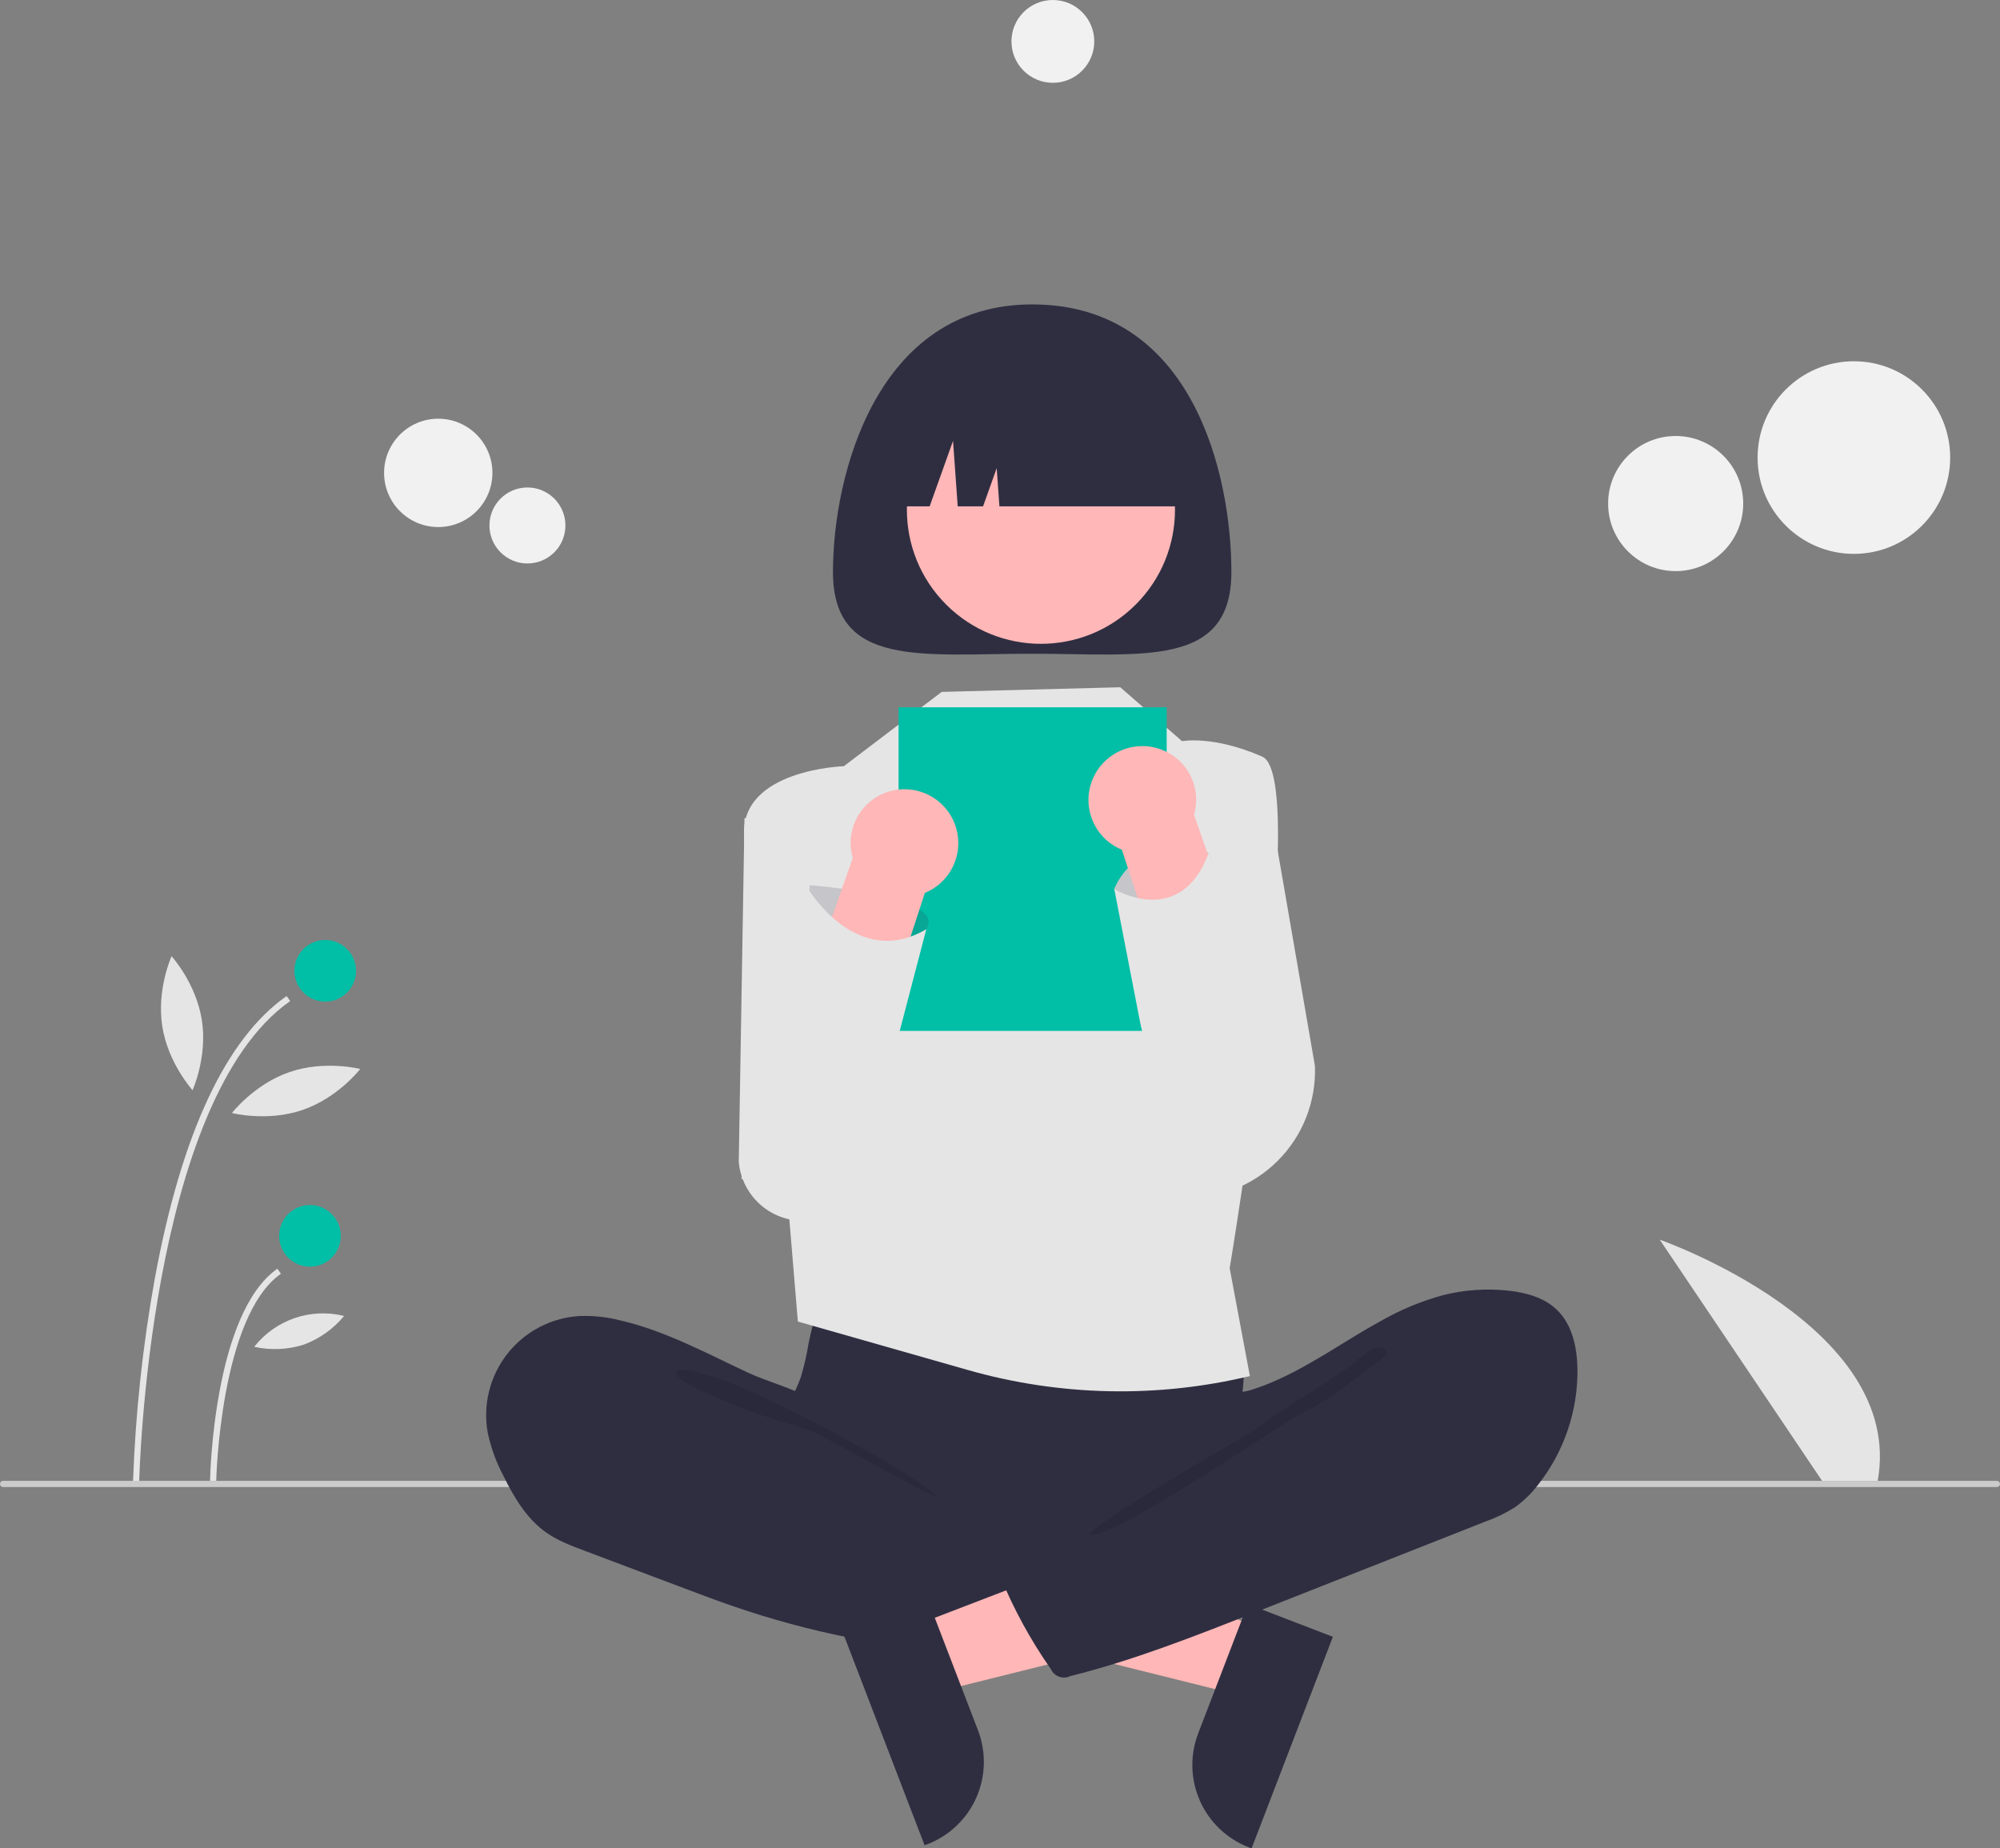 <svg width="343" height="317" viewBox="0 0 343 317" fill="none" xmlns="http://www.w3.org/2000/svg">
<rect x="0" y="0" width="343" height="317" fill="#808080" stroke="none"/>
<g clip-path="url(#clip0_150_532)">
<path d="M312.489 253.968L284.646 212.606C284.646 212.606 326.813 227.328 322.027 253.968H312.489Z" fill="#E5E5E5"/>
<path d="M23.869 254.242L22.811 254.221C23.22 242.468 24.474 230.759 26.564 219.186C31.134 194.407 38.735 178.133 49.154 170.817L49.761 171.682C25.422 188.772 23.881 253.589 23.869 254.242Z" fill="#E5E5E5"/>
<path d="M37.081 253.989L36.024 253.968C36.047 252.797 36.708 225.208 47.568 217.582L48.175 218.447C37.753 225.765 37.086 253.707 37.081 253.989Z" fill="#E5E5E5"/>
<path d="M55.774 171.778C58.693 171.778 61.059 169.412 61.059 166.492C61.059 163.573 58.693 161.207 55.774 161.207C52.855 161.207 50.489 163.573 50.489 166.492C50.489 169.412 52.855 171.778 55.774 171.778Z" fill="#00BFA6"/>
<path d="M53.157 217.233C56.076 217.233 58.442 214.867 58.442 211.948C58.442 209.028 56.076 206.662 53.157 206.662C50.238 206.662 47.872 209.028 47.872 211.948C47.872 214.867 50.238 217.233 53.157 217.233Z" fill="#00BFA6"/>
<path d="M34.618 174.947C35.611 181.292 33.022 186.966 33.022 186.966C33.022 186.966 28.823 182.354 27.83 176.01C26.837 169.665 29.425 163.99 29.425 163.99C29.425 163.99 33.624 168.602 34.618 174.947Z" fill="#E5E5E5"/>
<path d="M51.893 190.356C45.819 192.44 39.78 190.879 39.78 190.879C39.78 190.879 43.59 185.94 49.664 183.857C55.738 181.773 61.776 183.334 61.776 183.334C61.776 183.334 57.967 188.272 51.893 190.356Z" fill="#E5E5E5"/>
<path d="M52.088 230.61C49.339 231.474 46.411 231.6 43.598 230.977C45.384 228.702 47.79 226.993 50.526 226.054C53.261 225.116 56.21 224.989 59.016 225.688C57.177 227.907 54.788 229.604 52.088 230.61Z" fill="#E5E5E5"/>
<path d="M342.471 255.024H0.529C0.388 255.024 0.254 254.968 0.155 254.869C0.056 254.77 0 254.636 0 254.495C0 254.355 0.056 254.221 0.155 254.122C0.254 254.022 0.388 253.967 0.529 253.967H342.471C342.612 253.967 342.746 254.022 342.845 254.122C342.944 254.221 343 254.355 343 254.495C343 254.636 342.944 254.77 342.845 254.869C342.746 254.968 342.612 255.024 342.471 255.024Z" fill="#CBCBCB"/>
<path d="M216.577 279.39L212.254 290.645L166.789 279.322L173.171 262.711L216.577 279.39Z" fill="#FFB7B7"/>
<path d="M228.589 280.711L214.647 317L214.188 316.824C210.442 315.384 207.422 312.516 205.791 308.849C204.16 305.183 204.052 301.019 205.49 297.272L205.491 297.271L214.006 275.107L228.589 280.711Z" fill="#2F2E41"/>
<path d="M147.493 138.475L127.68 140.33L126.697 199.285C126.96 202.174 128.343 204.846 130.551 206.728C132.759 208.609 135.617 209.551 138.511 209.352L151.072 208.486L147.493 138.475Z" fill="#E5E5E5"/>
<path d="M217.341 135.573L203.785 135.398L202.982 205.45C205.977 205.55 208.961 205.031 211.748 203.927C214.534 202.822 217.063 201.155 219.177 199.03C221.291 196.905 222.944 194.367 224.034 191.574C225.123 188.782 225.626 185.795 225.51 182.799L217.341 135.573Z" fill="#E5E5E5"/>
<path d="M138.68 230.336C138.359 232.367 137.893 234.374 137.286 236.339C136.602 238.263 135.545 240.042 134.92 241.986C132.926 248.181 135.69 255.088 140.105 259.87C143.933 264.001 148.874 266.935 154.333 268.32C158.315 269.321 162.456 269.465 166.56 269.605C177.924 269.99 189.581 270.335 200.349 266.682C203.751 265.5 207.037 264.007 210.166 262.222C211.154 261.752 212.024 261.066 212.713 260.216C213.534 259.047 213.639 257.531 213.632 256.102C213.608 251.284 212.631 246.49 212.863 241.678C212.992 239.012 213.491 236.349 213.245 233.691C212.905 230.673 211.641 227.834 209.625 225.562C207.61 223.29 204.942 221.697 201.986 221C198.931 220.344 195.763 220.701 192.653 221C184.58 221.776 176.473 222.138 168.363 222.086C160.077 222.033 151.842 220.768 143.597 220.636C141.158 220.597 141.208 221.349 140.431 223.709C139.716 225.881 139.132 228.094 138.68 230.336Z" fill="#2F2E41"/>
<path d="M106.278 226.42C104.05 225.86 101.754 225.616 99.458 225.695C97.046 225.829 94.689 226.474 92.545 227.589C90.401 228.703 88.52 230.262 87.025 232.16C85.53 234.058 84.456 236.253 83.875 238.599C83.294 240.944 83.219 243.387 83.655 245.763C84.211 248.338 85.12 250.823 86.357 253.149C88.166 256.82 90.335 260.482 93.684 262.835C95.642 264.211 97.909 265.069 100.149 265.913L117.785 272.557C120.379 273.534 122.974 274.512 125.594 275.418C138.757 279.968 152.48 282.697 166.383 283.527C170.617 283.78 174.916 283.85 179.047 282.886C180.027 282.657 181.073 282.316 181.641 281.484C181.977 280.899 182.175 280.244 182.22 279.57L183.306 271.972C183.458 270.903 183.605 269.777 183.213 268.77C182.716 267.493 181.47 266.69 180.282 266.007C168.688 259.347 155.15 255.673 145.391 246.533C143.094 244.382 141.171 240.971 138.38 239.509C135.215 237.852 131.487 236.906 128.215 235.378C121.063 232.039 114.03 228.202 106.278 226.42Z" fill="#2F2E41"/>
<path opacity="0.1" d="M123.885 236.663C130.118 238.616 156.436 252.149 160.947 256.874C160.342 257.092 139.827 245.595 139.211 245.41C133.616 243.73 127.989 242.04 122.675 239.582C121.606 239.087 115.73 236.763 115.996 235.415C116.297 233.892 122.778 236.316 123.885 236.663Z" fill="black"/>
<path d="M161.504 118.659L144.721 131.403C144.721 131.403 127.012 131.957 127.61 143.279C128.208 154.6 135.296 208.204 135.296 208.204L136.834 226.648L166.004 234.96C181.764 239.451 198.416 239.808 214.355 235.996L210.888 217.493C210.888 217.493 224.925 133.458 216.469 129.759C208.013 126.059 202.728 127.116 202.728 127.116L192.128 117.866L161.504 118.659Z" fill="#E5E5E5"/>
<path d="M211.184 98.075C211.184 114.619 195.887 112.116 177.018 112.116C158.149 112.116 142.853 114.619 142.853 98.075C142.853 81.531 150.324 52.205 177.018 52.205C204.631 52.205 211.184 81.531 211.184 98.075Z" fill="#2F2E41"/>
<path d="M194.778 103.682C203.756 94.703 203.756 80.145 194.778 71.166C185.8 62.187 171.243 62.187 162.265 71.166C153.287 80.145 153.287 94.703 162.265 103.682C171.243 112.66 185.8 112.66 194.778 103.682Z" fill="#FFB7B7"/>
<path d="M150.341 86.841H159.434L163.445 75.608L164.248 86.841H168.594L170.934 80.288L171.402 86.841H203.695C203.695 80.386 201.131 74.195 196.567 69.631C192.003 65.066 185.813 62.502 179.358 62.502H174.678C168.223 62.502 162.033 65.066 157.469 69.631C152.905 74.195 150.341 80.386 150.341 86.841Z" fill="#2F2E41"/>
<path d="M200.085 121.302H154.105V176.799H200.085V121.302Z" fill="#00BFA6"/>
<path d="M156.639 278.862L160.963 290.116L206.427 278.793L200.046 262.183L156.639 278.862Z" fill="#FFB7B7"/>
<path d="M159.211 274.579L167.726 296.743L167.726 296.744C169.165 300.49 169.057 304.655 167.426 308.321C165.795 311.988 162.774 314.856 159.028 316.295L158.569 316.472L144.628 280.183L159.211 274.579Z" fill="#2F2E41"/>
<path d="M247.517 222.112C251.17 221.196 254.956 220.937 258.699 221.347C261.688 221.677 264.768 222.509 266.951 224.578C269.607 227.096 270.461 230.991 270.532 234.651C270.649 241.941 268.231 249.045 263.692 254.75C262.584 256.193 261.265 257.462 259.781 258.515C258.181 259.516 256.474 260.339 254.694 260.967L215.2 276.546C204.81 280.644 194.383 284.755 183.546 287.456C182.956 287.741 182.278 287.78 181.661 287.564C181.043 287.349 180.536 286.896 180.251 286.307C180.243 286.289 180.234 286.271 180.226 286.253C176.766 281.31 173.863 275.999 171.57 270.418C171.461 270.285 171.386 270.128 171.351 269.96C171.316 269.792 171.322 269.619 171.368 269.454C171.415 269.289 171.5 269.137 171.617 269.012C171.734 268.887 171.88 268.792 172.042 268.735L199.976 252.684C201.977 251.534 204 250.368 205.662 248.766C206.869 247.596 207.858 246.219 208.581 244.702C209.16 243.492 209.214 240.638 209.953 239.744C210.678 238.868 213.155 238.799 214.299 238.454C215.913 237.96 217.493 237.363 219.03 236.666C225.278 233.87 230.843 229.808 236.833 226.535C240.193 224.614 243.783 223.127 247.517 222.112Z" fill="#2F2E41"/>
<path opacity="0.1" d="M231.681 234.099C226.882 237.704 220.668 241.018 215.911 244.718C214.288 245.98 187.226 261.196 186.843 263.217C191.281 263.964 219.549 244.187 223.593 242.214C227.638 240.24 231.223 237.458 234.776 234.695C235.681 233.991 239.518 231.875 236.919 231.088C235.455 230.645 232.762 233.379 231.681 234.099Z" fill="black"/>
<path d="M317.942 94.988C327.063 94.988 334.456 87.594 334.456 78.472C334.456 69.35 327.063 61.956 317.942 61.956C308.821 61.956 301.427 69.35 301.427 78.472C301.427 87.594 308.821 94.988 317.942 94.988Z" fill="#F1F1F1"/>
<path d="M287.377 97.946C293.776 97.946 298.962 92.759 298.962 86.36C298.962 79.962 293.776 74.774 287.377 74.774C280.979 74.774 275.792 79.962 275.792 86.36C275.792 92.759 280.979 97.946 287.377 97.946Z" fill="#F1F1F1"/>
<path d="M75.16 90.388C80.291 90.388 84.45 86.229 84.45 81.098C84.45 75.968 80.291 71.809 75.16 71.809C70.03 71.809 65.871 75.968 65.871 81.098C65.871 86.229 70.03 90.388 75.16 90.388Z" fill="#F1F1F1"/>
<path d="M90.454 96.635C94.053 96.635 96.97 93.717 96.97 90.118C96.97 86.519 94.053 83.602 90.454 83.602C86.855 83.602 83.938 86.519 83.938 90.118C83.938 93.717 86.855 96.635 90.454 96.635Z" fill="#F1F1F1"/>
<path d="M180.566 14.202C184.487 14.202 187.666 11.023 187.666 7.101C187.666 3.179 184.487 0 180.566 0C176.644 0 173.465 3.179 173.465 7.101C173.465 11.023 176.644 14.202 180.566 14.202Z" fill="#F1F1F1"/>
<path opacity="0.17" d="M138.25 156.715L138.885 151.815C138.885 151.815 162.561 153.544 158.862 159.358C155.162 165.172 146.178 165.7 146.178 165.7L138.25 156.715Z" fill="#2F2E41"/>
<path d="M156.122 135.41C157.478 135.559 158.784 136.007 159.947 136.721C161.11 137.435 162.1 138.398 162.847 139.54C163.527 140.582 163.99 141.751 164.207 142.976C164.425 144.202 164.392 145.459 164.112 146.671C163.831 147.884 163.309 149.027 162.575 150.033C161.842 151.038 160.912 151.885 159.843 152.522C159.452 152.754 159.042 152.955 158.62 153.124L144.067 197.642C143.645 198.521 143.054 199.307 142.327 199.956C141.601 200.605 140.753 201.104 139.833 201.425C138.913 201.745 137.938 201.881 136.966 201.823C135.993 201.766 135.041 201.517 134.165 201.09C133.289 200.664 132.506 200.068 131.861 199.338C131.216 198.608 130.721 197.757 130.406 196.835C130.091 195.913 129.961 194.938 130.023 193.966C130.086 192.993 130.34 192.043 130.772 191.169L146.248 147.145C145.827 145.689 145.771 144.151 146.085 142.667C146.4 141.184 147.075 139.801 148.051 138.64C149.027 137.48 150.274 136.578 151.682 136.015C153.09 135.452 154.615 135.244 156.122 135.41Z" fill="#FFB7B7"/>
<path d="M138.467 152.232C138.467 152.232 146.806 166.481 158.862 159.357L147.178 204.072H137.334L127.151 202.17L130.003 183.695L138.467 152.232Z" fill="#E5E5E5"/>
<path d="M198.008 161.971L191.1 152.487C191.1 152.487 194.421 142.649 207.294 146.246C207.294 146.246 215.487 164.585 198.008 161.971Z" fill="#E5E5E5"/>
<path opacity="0.17" d="M198.008 161.971L191.1 152.487C191.1 152.487 194.421 142.649 207.294 146.246C207.294 146.246 215.487 164.585 198.008 161.971Z" fill="#2F2E41"/>
<path d="M199.838 128.834C201.83 129.76 203.425 131.371 204.33 133.374C205.235 135.377 205.392 137.638 204.771 139.746L220.247 183.77C220.679 184.644 220.933 185.594 220.996 186.567C221.059 187.539 220.929 188.515 220.613 189.437C220.298 190.359 219.804 191.209 219.158 191.939C218.513 192.67 217.73 193.265 216.854 193.692C215.978 194.118 215.026 194.367 214.054 194.425C213.081 194.482 212.106 194.347 211.186 194.026C210.266 193.706 209.418 193.207 208.692 192.557C207.965 191.908 207.374 191.122 206.952 190.243L192.399 145.725C191.977 145.556 191.568 145.355 191.176 145.123C190.107 144.486 189.178 143.639 188.444 142.634C187.711 141.628 187.188 140.485 186.907 139.272C186.627 138.06 186.594 136.803 186.812 135.577C187.029 134.352 187.492 133.183 188.172 132.141C188.919 130.999 189.909 130.036 191.072 129.322C192.235 128.608 193.541 128.161 194.897 128.011C196.588 127.82 198.3 128.104 199.838 128.834Z" fill="#FFB7B7"/>
<path d="M191.1 152.486C191.1 152.486 202.498 159.403 207.294 146.246L223.355 188.537L218.583 196.884L217.893 196.942C215.046 197.179 212.184 196.722 209.552 195.609C206.921 194.496 204.599 192.762 202.786 190.554C199.088 186.05 196.57 180.696 195.461 174.975L191.1 152.486Z" fill="#E5E5E5"/>
</g>
<defs>
<clipPath id="clip0_150_532">
<rect width="343" height="317" fill="white"/>
</clipPath>
</defs>
</svg>
